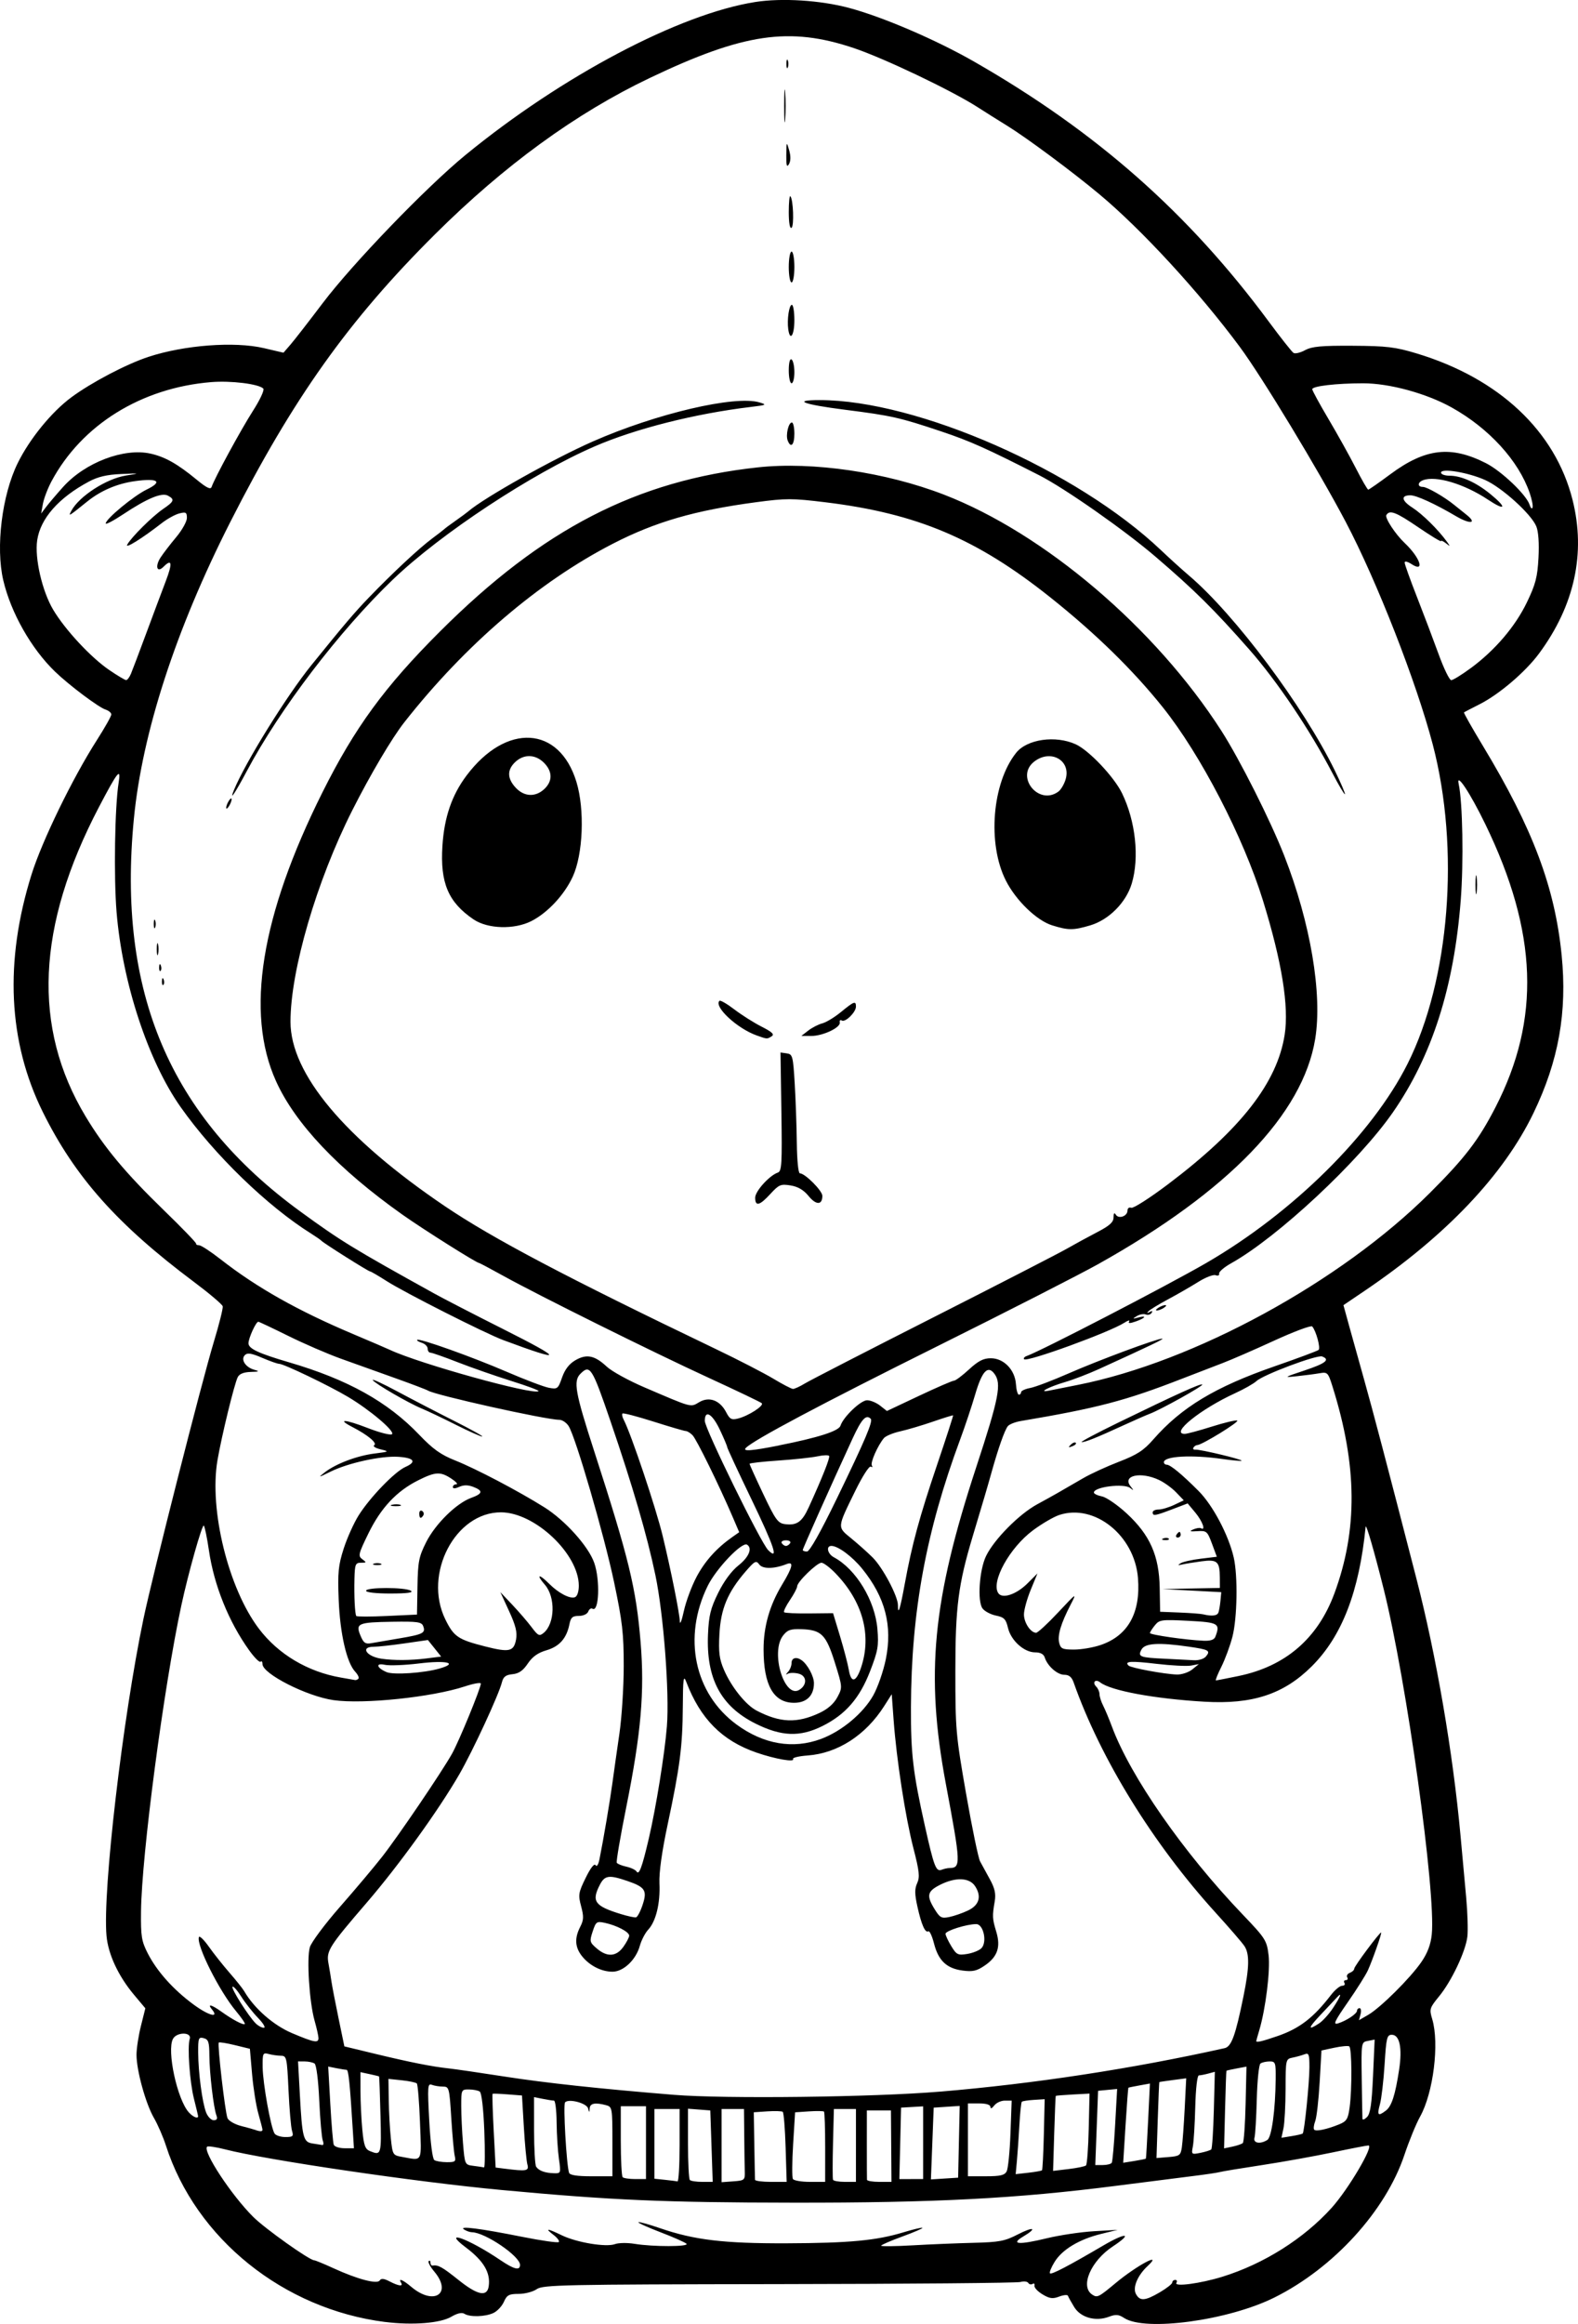 <?xml version="1.0" encoding="UTF-8" standalone="no"?>
<!-- Created with Inkscape (http://www.inkscape.org/) -->

<svg
   width="149.145mm"
   height="219.486mm"
   viewBox="0 0 149.145 219.486"
   version="1.1"
   id="svg1"
   xml:space="preserve"
   xmlns="http://www.w3.org/2000/svg"
   xmlns:svg="http://www.w3.org/2000/svg"><defs
     id="defs1" /><g
     id="layer1"
     transform="translate(-130.54,-15.731)"><path
       style="fill:#000000"
       d="m 166.957,235.026 c -9.619,-1.213 -17.91,-7.879 -20.738,-16.675 -0.257,-0.8 -0.765,-1.968 -1.128,-2.595 -0.785,-1.356 -1.649,-4.485 -1.649,-5.969 0,-0.583 0.188,-1.808 0.418,-2.724 l 0.417,-1.665 -1.06,-1.263 c -1.494,-1.779 -2.452,-3.83 -2.611,-5.589 -0.38,-4.203 1.528,-20.543 3.495,-29.937 0.86,-4.105 5.506,-22.378 6.649,-26.15 0.505,-1.666 0.883,-3.177 0.84,-3.358 -0.043,-0.181 -1.269,-1.219 -2.724,-2.307 -7.243,-5.416 -11.238,-9.902 -14.277,-16.035 -3.284,-6.628 -3.644,-14.23 -1.064,-22.454 0.993,-3.165 3.877,-9.091 6.166,-12.668 0.753,-1.178 1.37,-2.271 1.37,-2.43 0,-0.159 -0.246,-0.366 -0.546,-0.462 -0.654,-0.207 -3.443,-2.301 -4.768,-3.578 -2.25,-2.169 -4.178,-5.565 -4.897,-8.628 -0.733,-3.121 -0.126,-8.048 1.364,-11.072 1.132,-2.298 3.201,-4.831 5.075,-6.217 1.894,-1.4 5.193,-3.129 7.274,-3.814 3.397,-1.117 8.134,-1.476 10.917,-0.827 l 1.852,0.432 0.661,-0.763 c 0.364,-0.42 1.733,-2.181 3.043,-3.913 2.828,-3.739 9.783,-10.952 13.494,-13.991 9.126,-7.476 20.235,-13.335 27.411,-14.456 2.507,-0.392 6.132,-0.163 8.837,0.558 3.187,0.85 8.232,3.014 11.832,5.076 11.555,6.62 20.245,14.281 27.848,24.552 1.131,1.528 2.184,2.859 2.34,2.957 0.156,0.099 0.647,-0.018 1.092,-0.259 0.651,-0.352 1.536,-0.434 4.514,-0.416 3.206,0.019 4.017,0.117 6.029,0.724 7.79,2.35 13.1,7.333 14.736,13.826 1.268,5.031 0.193,9.969 -3.158,14.504 -1.299,1.759 -3.791,3.881 -5.657,4.818 -0.752,0.378 -1.403,0.718 -1.446,0.755 -0.043,0.038 0.77,1.473 1.807,3.19 4.699,7.781 6.781,13.313 7.423,19.722 0.54,5.388 -0.282,9.993 -2.66,14.923 -2.827,5.858 -8.27,11.588 -15.931,16.77 l -2.031,1.374 0.524,1.908 c 0.288,1.05 0.926,3.337 1.418,5.083 0.858,3.051 2.163,8.009 4.942,18.785 1.9,7.367 3.458,16.433 4.183,24.342 0.16,1.746 0.4,4.366 0.533,5.821 0.133,1.455 0.183,3.122 0.112,3.704 -0.173,1.411 -1.492,4.193 -2.669,5.629 -0.906,1.105 -0.937,1.209 -0.651,2.162 0.687,2.294 0.103,6.964 -1.152,9.21 -0.371,0.664 -1.037,2.287 -1.478,3.605 -1.773,5.293 -6.689,10.683 -12.285,13.47 -4.356,2.169 -12.217,3.238 -14.21,1.932 -0.513,-0.336 -0.785,-0.358 -1.428,-0.115 -1.264,0.477 -2.68,0.082 -3.289,-0.917 -0.284,-0.465 -0.548,-0.942 -0.588,-1.06 -0.04,-0.118 -0.412,-0.086 -0.827,0.072 -0.616,0.234 -0.906,0.196 -1.582,-0.211 -0.455,-0.274 -0.795,-0.642 -0.755,-0.819 0.04,-0.177 -0.041,-0.251 -0.18,-0.165 -0.139,0.086 -0.323,0.043 -0.409,-0.096 -0.086,-0.139 -0.422,-0.177 -0.746,-0.085 -0.324,0.092 -10.599,0.182 -22.832,0.199 -20.404,0.029 -22.295,0.068 -22.879,0.478 -0.35,0.245 -1.117,0.446 -1.704,0.446 -0.919,0 -1.114,0.105 -1.401,0.753 -0.183,0.414 -0.635,0.891 -1.003,1.058 -0.789,0.359 -2.212,0.394 -2.73,0.066 -0.235,-0.149 -0.674,-0.049 -1.236,0.282 -1.033,0.61 -3.664,0.817 -6.238,0.493 z m 73.21,-2.81 c 0.644,-0.378 1.172,-0.794 1.172,-0.926 0,-0.132 0.126,-0.239 0.28,-0.239 0.154,0 0.203,0.125 0.109,0.277 -0.246,0.398 2.273,0.062 4.349,-0.58 3.913,-1.211 7.691,-3.592 10.322,-6.505 1.577,-1.746 4.024,-5.892 3.478,-5.892 -0.151,0 -1.675,0.296 -3.387,0.657 -1.712,0.361 -4.72,0.901 -6.685,1.199 -1.965,0.298 -3.75,0.593 -3.969,0.656 -0.218,0.062 -1.349,0.231 -2.514,0.374 -1.164,0.144 -4.438,0.559 -7.276,0.924 -9.378,1.204 -17.158,1.61 -30.559,1.593 -12.215,-0.016 -17.104,-0.228 -27.517,-1.194 -8.048,-0.747 -22.224,-2.828 -26.157,-3.84 -0.853,-0.219 -1.618,-0.331 -1.701,-0.249 -0.434,0.434 2.315,4.605 4.379,6.645 1.133,1.12 5.305,4.082 5.75,4.082 0.1,0 0.915,0.336 1.812,0.747 2.27,1.041 4.143,1.535 4.377,1.155 0.132,-0.213 0.394,-0.188 0.931,0.091 0.868,0.45 1.318,0.501 1.084,0.123 -0.29,-0.469 0.167,-0.283 0.974,0.397 2.141,1.802 3.908,0.623 2.168,-1.446 -0.382,-0.454 -0.62,-0.9 -0.529,-0.99 0.091,-0.091 0.165,-0.026 0.165,0.143 0,0.17 0.089,0.295 0.198,0.277 0.53,-0.084 0.916,0.13 2.462,1.366 1.799,1.438 2.7,1.621 2.848,0.579 0.181,-1.274 -0.474,-2.384 -2.151,-3.647 -2.397,-1.804 0.286,-0.825 3.257,1.189 1.293,0.876 1.852,1.012 1.852,0.448 0,-0.825 -3.309,-3.068 -4.548,-3.083 -0.191,-0.002 -0.526,-0.12 -0.744,-0.263 -0.554,-0.361 1.497,-0.101 5.521,0.701 1.799,0.358 3.345,0.578 3.436,0.488 0.09,-0.09 -0.132,-0.391 -0.493,-0.669 -0.855,-0.657 -0.629,-0.647 0.783,0.035 1.416,0.684 4.181,1.141 5.022,0.83 0.341,-0.126 1.17,-0.139 1.842,-0.028 1.759,0.29 5.217,0.284 4.913,-0.008 -0.138,-0.133 -1.242,-0.621 -2.452,-1.084 -1.21,-0.464 -2.153,-0.891 -2.095,-0.949 0.058,-0.058 0.989,0.199 2.068,0.571 3.213,1.107 6.026,1.442 11.945,1.421 5.925,-0.021 8.48,-0.26 11.038,-1.036 0.938,-0.284 1.748,-0.475 1.799,-0.424 0.051,0.051 -0.806,0.42 -1.905,0.821 -1.098,0.401 -1.997,0.79 -1.997,0.865 0,0.075 1.339,0.06 2.977,-0.034 1.637,-0.094 4.227,-0.201 5.755,-0.238 2.425,-0.059 2.955,-0.159 4.167,-0.784 1.515,-0.782 1.917,-0.638 0.529,0.189 -1.251,0.746 -0.42,0.807 2.238,0.164 1.206,-0.292 3.205,-0.59 4.442,-0.663 l 2.249,-0.132 -1.574,0.387 c -2.064,0.507 -3.665,1.469 -4.386,2.635 -0.32,0.518 -0.518,1.007 -0.439,1.085 0.142,0.142 1.699,-0.671 5.062,-2.641 2.13,-1.248 2.816,-1.176 0.887,0.093 -2.089,1.374 -3.128,3.787 -1.961,4.556 0.48,0.317 0.595,0.26 2.214,-1.087 2.005,-1.669 4.534,-3.016 3.029,-1.614 -0.956,0.891 -1.436,2.032 -1.11,2.641 0.374,0.699 0.86,0.664 2.267,-0.16 z m -45.395,-13.865 v -3.44 h -1.191 -1.191 v 3.291 3.291 l 0.992,0.104 c 0.546,0.057 1.081,0.124 1.191,0.148 0.109,0.025 0.198,-1.503 0.198,-3.395 z m 3.016,0.066 -0.114,-3.373 -1.054,-0.081 -1.054,-0.081 v 3.278 c 0,1.803 0.079,3.358 0.176,3.455 0.097,0.097 0.623,0.176 1.168,0.176 h 0.992 z m 3.143,2.381 c -0.014,-0.473 -0.036,-1.991 -0.049,-3.373 l -0.024,-2.514 h -1.058 -1.058 v 3.455 3.455 l 1.108,-0.081 c 1.063,-0.078 1.107,-0.116 1.082,-0.941 z m 3.862,-2.249 c -0.054,-1.783 -0.177,-3.301 -0.272,-3.373 -0.095,-0.073 -0.75,-0.093 -1.455,-0.045 l -1.282,0.087 0.051,3.088 c 0.028,1.698 0.058,3.177 0.066,3.286 0.008,0.109 0.685,0.198 1.503,0.198 h 1.488 z m 3.738,-0.022 c 0,-1.795 -0.05,-3.313 -0.11,-3.373 -0.061,-0.061 -0.7,-0.07 -1.421,-0.021 l -1.311,0.089 -0.186,3.014 c -0.102,1.658 -0.111,3.136 -0.019,3.284 0.092,0.148 0.815,0.27 1.606,0.27 h 1.44 z m 2.91,-0.176 v -3.44 h -1.043 -1.043 l -0.082,3.241 c -0.045,1.783 -0.045,3.33 6e-5,3.44 0.045,0.109 0.551,0.198 1.124,0.198 h 1.043 z m 3.332,0.066 -0.025,-3.373 h -1.138 -1.138 l -0.002,3.175 c -0.001,1.746 0.005,3.264 0.013,3.373 0.009,0.109 0.533,0.198 1.165,0.198 h 1.149 z m -23.176,-0.331 v -3.44 h -1.191 -1.191 v 3.263 c 0,1.795 0.079,3.343 0.176,3.44 0.097,0.097 0.633,0.176 1.191,0.176 h 1.014 z m 26.194,0.006 v -3.434 l -1.043,0.06 -1.043,0.06 -0.081,3.374 -0.081,3.374 1.124,-4.6e-4 1.124,-4.7e-4 z m 3.381,-0.087 0.074,-3.388 -1.229,0.081 -1.229,0.081 -0.131,3.389 -0.131,3.389 1.286,-0.082 1.286,-0.082 z m -32.75,-0.021 c 0,-3.174 -0.019,-3.281 -0.595,-3.436 -1.03,-0.276 -1.52,-0.182 -1.552,0.296 -0.029,0.43 -0.039,0.431 -0.15,0.009 -0.132,-0.502 -1.845,-0.951 -2.179,-0.571 -0.191,0.217 0.135,5.927 0.379,6.648 0.076,0.225 0.747,0.331 2.105,0.331 h 1.993 z m 37.265,2.813 c 0.133,-0.255 0.294,-1.862 0.357,-3.572 l 0.115,-3.109 h -0.649 c -0.357,0 -0.807,0.208 -1.001,0.463 -0.215,0.283 -0.355,0.334 -0.36,0.132 -0.005,-0.208 -0.401,-0.331 -1.067,-0.331 h -1.058 v 3.44 3.44 h 1.71 c 1.36,0 1.76,-0.095 1.953,-0.463 z m -42.321,-1.191 c -0.109,-0.764 -0.207,-2.312 -0.217,-3.44 -0.011,-1.128 -0.123,-2.051 -0.251,-2.051 -0.127,0 -0.604,-0.074 -1.058,-0.165 l -0.827,-0.165 0.004,3.142 c 0.002,1.728 0.091,3.273 0.198,3.433 0.253,0.378 0.822,0.588 1.668,0.614 0.671,0.021 0.677,0.002 0.482,-1.368 z m 45.659,1.089 c 0.053,-0.053 0.132,-1.585 0.175,-3.404 l 0.078,-3.307 -1.023,0.063 c -0.562,0.035 -1.074,0.114 -1.137,0.177 -0.063,0.063 -0.166,1.046 -0.229,2.186 -0.063,1.139 -0.168,2.652 -0.233,3.362 l -0.118,1.29 1.195,-0.135 c 0.657,-0.074 1.239,-0.178 1.292,-0.232 z m -48.641,-0.56 c -0.088,-0.327 -0.239,-1.924 -0.334,-3.549 l -0.174,-2.954 -1.35,-0.105 c -0.743,-0.058 -1.385,-0.083 -1.428,-0.056 -0.043,0.027 0.005,1.606 0.105,3.508 l 0.183,3.458 0.821,0.104 c 2.13,0.269 2.349,0.228 2.177,-0.407 z m 52.8,0.102 c 0.1,-0.093 0.215,-1.657 0.257,-3.476 l 0.076,-3.307 -1.575,0.084 c -0.866,0.046 -1.594,0.106 -1.616,0.132 -0.022,0.027 -0.089,1.631 -0.147,3.566 l -0.106,3.518 1.465,-0.174 c 0.806,-0.096 1.547,-0.25 1.646,-0.343 z m -56.87,-3.277 c -0.084,-2.123 -0.255,-3.582 -0.432,-3.7 -0.161,-0.107 -0.621,-0.196 -1.021,-0.198 -0.711,-0.004 -0.728,0.031 -0.728,1.544 0,0.851 0.076,2.452 0.17,3.558 0.17,2.007 0.171,2.011 0.992,2.114 0.452,0.057 0.898,0.123 0.99,0.146 0.092,0.023 0.105,-1.535 0.029,-3.463 z m 59.304,3.027 c 0.073,-0.118 0.217,-1.734 0.32,-3.592 l 0.188,-3.378 -0.9,0.086 -0.9,0.086 -0.132,3.506 -0.132,3.506 0.712,-5.4e-4 c 0.392,-3e-4 0.772,-0.097 0.844,-0.215 z m -62.098,-0.646 c -0.078,-0.327 -0.225,-1.935 -0.327,-3.572 -0.179,-2.872 -0.207,-2.977 -0.791,-2.977 -0.333,0 -0.803,-0.076 -1.044,-0.168 -0.4,-0.153 -0.421,0.141 -0.249,3.373 0.112,2.091 0.309,3.621 0.482,3.736 0.161,0.107 0.693,0.196 1.182,0.198 0.788,0.004 0.873,-0.063 0.747,-0.591 z m 65.324,0.252 c 0.022,-0.03 0.116,-1.637 0.21,-3.572 l 0.171,-3.518 -0.994,0.18 c -0.547,0.099 -1.016,0.195 -1.042,0.215 -0.026,0.019 -0.147,1.622 -0.269,3.561 l -0.221,3.526 1.053,-0.168 c 0.579,-0.093 1.07,-0.193 1.092,-0.222 z m -68.609,-3.427 c -0.073,-1.928 -0.208,-3.581 -0.3,-3.672 -0.092,-0.091 -0.732,-0.226 -1.424,-0.298 l -1.257,-0.132 0.029,2.018 c 0.016,1.11 0.105,2.732 0.198,3.606 0.167,1.564 0.183,1.59 1.096,1.751 1.939,0.343 1.805,0.607 1.657,-3.272 z m 72.008,2.355 c 0.069,-0.459 0.19,-2.111 0.269,-3.673 l 0.144,-2.839 -1.254,0.164 c -0.69,0.09 -1.269,0.177 -1.288,0.193 -0.019,0.016 -0.087,1.636 -0.151,3.601 l -0.116,3.572 1.136,-0.092 c 1.046,-0.085 1.146,-0.158 1.261,-0.926 z m -75.742,-3.016 c -0.051,-2.001 -0.11,-3.654 -0.132,-3.673 -0.022,-0.019 -0.427,-0.118 -0.9,-0.219 l -0.86,-0.184 0.002,1.807 c 0.001,0.994 0.079,2.621 0.173,3.616 0.142,1.501 0.266,1.848 0.726,2.034 1.067,0.431 1.087,0.364 0.992,-3.38 z m 78.522,3.217 c 0.083,-0.083 0.193,-1.766 0.245,-3.739 l 0.093,-3.588 -0.622,0.167 c -0.342,0.092 -0.741,0.169 -0.887,0.171 -0.156,0.003 -0.296,1.228 -0.342,2.98 -0.042,1.637 -0.145,3.32 -0.228,3.742 -0.147,0.745 -0.127,0.762 0.719,0.593 0.479,-0.096 0.938,-0.242 1.022,-0.325 z m -81.126,-1.629 c -0.288,-4.654 -0.414,-5.887 -0.602,-5.887 -0.114,0 -0.551,-0.069 -0.971,-0.153 l -0.764,-0.153 0.199,3.526 c 0.109,1.939 0.256,3.675 0.325,3.857 0.07,0.182 0.527,0.331 1.017,0.331 h 0.89 z m 84.107,1.03 c 0.101,-0.094 0.22,-1.756 0.265,-3.694 l 0.081,-3.523 -0.926,0.173 c -0.509,0.095 -0.944,0.193 -0.966,0.216 -0.022,0.023 -0.082,1.683 -0.132,3.687 l -0.092,3.645 0.794,-0.167 c 0.437,-0.092 0.876,-0.244 0.977,-0.337 z m -86.957,-0.237 c -0.098,-0.255 -0.248,-1.951 -0.332,-3.77 -0.09,-1.944 -0.274,-3.387 -0.445,-3.502 -0.16,-0.107 -0.577,-0.196 -0.926,-0.198 l -0.634,-0.004 0.169,3.109 c 0.223,4.109 0.326,4.508 1.194,4.642 0.385,0.059 0.802,0.125 0.926,0.147 0.125,0.022 0.146,-0.169 0.048,-0.423 z m 89.275,-0.053 c 0.41,-0.259 0.76,-2.816 0.789,-5.768 0.015,-1.545 -0.023,-1.653 -0.579,-1.65 -0.327,0.002 -0.714,0.091 -0.86,0.198 -0.146,0.107 -0.301,1.623 -0.347,3.369 -0.045,1.746 -0.142,3.383 -0.216,3.638 -0.149,0.514 0.543,0.635 1.212,0.211 z m -92.183,-0.873 c -0.1,-0.327 -0.249,-2.054 -0.331,-3.836 -0.142,-3.075 -0.178,-3.241 -0.709,-3.245 -0.308,-0.002 -0.827,-0.075 -1.155,-0.163 -0.565,-0.151 -0.594,-0.086 -0.579,1.26 0.017,1.515 0.77,5.698 1.125,6.249 0.117,0.182 0.577,0.331 1.022,0.331 0.716,0 0.788,-0.068 0.627,-0.595 z m 95.526,0.263 c 0.162,-0.162 0.633,-4.789 0.635,-6.244 0.002,-1.242 -0.055,-1.395 -0.461,-1.238 -0.255,0.099 -0.761,0.24 -1.124,0.313 -0.655,0.133 -0.662,0.161 -0.669,2.958 -0.004,1.553 -0.093,3.226 -0.199,3.718 l -0.191,0.895 0.959,-0.156 c 0.528,-0.086 1,-0.196 1.05,-0.246 z m -98.317,-0.354 c 0,-0.087 -0.175,-0.771 -0.389,-1.521 -0.214,-0.75 -0.482,-2.435 -0.595,-3.745 l -0.206,-2.381 -1.417,-0.346 c -0.78,-0.191 -1.465,-0.299 -1.523,-0.241 -0.147,0.147 0.595,6.57 0.823,7.133 0.103,0.253 0.68,0.587 1.284,0.742 0.604,0.155 1.216,0.325 1.362,0.379 0.427,0.157 0.661,0.15 0.661,-0.019 z m 101.758,-0.509 c 0.71,-0.287 0.843,-0.5 0.992,-1.589 0.24,-1.747 0.216,-5.624 -0.035,-5.779 -0.114,-0.07 -0.751,-0.012 -1.416,0.13 l -1.208,0.258 -0.172,3.013 c -0.095,1.657 -0.283,3.306 -0.42,3.664 -0.136,0.358 -0.178,0.721 -0.093,0.806 0.182,0.182 1.196,-0.035 2.351,-0.502 z m -106.11,-0.849 c -0.27,-0.702 -0.658,-3.999 -0.667,-5.664 -0.007,-1.264 -0.088,-1.512 -0.537,-1.629 -0.484,-0.127 -0.528,-0.01 -0.521,1.358 0.011,1.911 0.385,4.726 0.752,5.664 0.157,0.4 0.479,0.728 0.716,0.728 0.3,0 0.378,-0.139 0.256,-0.457 z m 109.316,-3.708 0.153,-3.449 -0.634,0.121 c -0.634,0.121 -0.634,0.123 -0.586,3.609 0.027,1.918 0.056,3.602 0.066,3.743 0.01,0.14 0.204,0.069 0.432,-0.159 0.315,-0.315 0.451,-1.239 0.568,-3.864 z m -111.049,3.789 c 0,-0.061 -0.177,-0.805 -0.392,-1.654 -0.399,-1.571 -0.637,-4.924 -0.4,-5.644 0.22,-0.669 -1.227,-0.677 -1.584,-0.009 -0.596,1.113 0.403,5.73 1.502,6.944 0.391,0.432 0.875,0.632 0.875,0.362 z m 112.259,-0.529 c 0.549,-0.417 0.886,-1.454 1.254,-3.858 0.314,-2.052 0.053,-3.307 -0.687,-3.307 -0.461,0 -0.527,0.271 -0.684,2.799 -0.096,1.54 -0.294,3.236 -0.442,3.77 -0.288,1.044 -0.182,1.157 0.559,0.595 z m -42.145,-1.794 c 8.921,-0.748 18.173,-2.161 26.911,-4.108 0.643,-0.143 1.027,-1.199 1.78,-4.899 0.558,-2.743 0.581,-4.009 0.086,-4.746 -0.227,-0.338 -1.442,-1.745 -2.701,-3.127 -5.926,-6.511 -10.901,-14.567 -13.436,-21.762 -0.182,-0.516 -0.438,-0.728 -0.882,-0.728 -0.66,0 -1.594,-0.824 -1.851,-1.634 -0.101,-0.319 -0.41,-0.483 -0.909,-0.483 -1.043,0 -2.282,-1.115 -2.564,-2.308 -0.198,-0.837 -0.365,-1.008 -1.137,-1.166 -0.498,-0.102 -1.069,-0.404 -1.269,-0.671 -0.503,-0.672 -0.305,-3.638 0.332,-4.953 0.758,-1.566 3.113,-3.948 4.824,-4.88 1.522,-0.829 1.967,-1.081 4.373,-2.481 0.689,-0.401 2.205,-1.096 3.368,-1.545 1.716,-0.662 2.328,-1.059 3.245,-2.107 2.655,-3.033 5.848,-4.957 11.449,-6.9 2.183,-0.757 4.06,-1.456 4.171,-1.553 0.204,-0.179 -0.24,-1.81 -0.604,-2.216 -0.108,-0.121 -1.729,0.483 -3.602,1.343 -1.873,0.86 -4.06,1.811 -4.86,2.114 -0.8,0.303 -2.527,0.967 -3.836,1.477 -5.346,2.081 -7.993,2.775 -15.253,4 -0.531,0.09 -1.08,0.309 -1.22,0.487 -0.299,0.381 -0.898,2.075 -1.518,4.292 -0.41,1.468 -0.717,2.508 -1.8,6.114 -1.361,4.53 -1.637,6.665 -1.638,12.671 -9.1e-4,5.569 0.043,6.073 1.016,11.642 0.56,3.201 1.155,6.073 1.322,6.381 0.168,0.308 0.584,1.069 0.925,1.691 0.468,0.854 0.58,1.364 0.457,2.085 -0.238,1.394 -0.226,1.634 0.147,2.867 0.436,1.445 0.119,2.371 -1.095,3.196 -0.757,0.514 -1.134,0.598 -2.098,0.469 -1.499,-0.201 -2.278,-0.94 -2.691,-2.552 -0.18,-0.704 -0.42,-1.222 -0.533,-1.153 -0.3,0.186 -0.655,-0.614 -1.037,-2.336 -0.263,-1.189 -0.268,-1.674 -0.021,-2.215 0.263,-0.577 0.203,-1.128 -0.358,-3.301 -0.753,-2.915 -1.595,-8.366 -1.868,-12.085 l -0.18,-2.454 -0.721,1.131 c -1.747,2.742 -4.391,4.446 -7.222,4.654 -0.835,0.061 -1.457,0.21 -1.383,0.329 0.208,0.337 -1.689,0.007 -3.449,-0.599 -3.26,-1.123 -5.315,-3.191 -6.649,-6.693 -0.256,-0.671 -0.306,-0.301 -0.322,2.381 -0.023,3.718 -0.273,5.656 -1.429,11.084 -0.552,2.592 -0.826,4.556 -0.779,5.585 0.085,1.874 -0.33,3.578 -1.062,4.364 -0.289,0.31 -0.645,0.994 -0.79,1.519 -0.367,1.33 -1.551,2.451 -2.588,2.451 -1.048,0 -2.185,-0.583 -2.894,-1.486 -0.653,-0.831 -0.702,-1.692 -0.154,-2.751 0.33,-0.638 0.345,-0.972 0.086,-1.94 -0.289,-1.08 -0.256,-1.285 0.428,-2.684 0.458,-0.936 0.815,-1.395 0.935,-1.201 0.117,0.189 0.265,-0.036 0.372,-0.567 0.375,-1.855 0.986,-5.455 1.227,-7.231 0.138,-1.019 0.434,-3.102 0.657,-4.63 0.223,-1.528 0.406,-4.396 0.407,-6.374 0.001,-3.095 -0.126,-4.201 -0.915,-7.938 -0.946,-4.479 -3.625,-13.674 -4.29,-14.726 -0.207,-0.327 -0.607,-0.595 -0.889,-0.595 -1.256,0 -11.701,-2.322 -12.407,-2.758 -0.153,-0.095 -1.563,-0.63 -3.132,-1.189 -1.57,-0.559 -3.875,-1.385 -5.124,-1.834 -1.249,-0.45 -3.482,-1.416 -4.963,-2.149 -1.481,-0.732 -2.748,-1.331 -2.816,-1.331 -0.223,0 -0.931,1.551 -0.93,2.037 0.001,0.506 0.947,0.949 3.835,1.795 5.543,1.623 9.322,3.724 12.302,6.841 1.302,1.362 2.034,1.884 3.409,2.431 1.972,0.786 5.956,2.877 8.419,4.42 1.953,1.224 4.161,3.677 4.711,5.235 0.578,1.638 0.46,4.728 -0.166,4.341 -0.13,-0.08 -0.308,0.04 -0.395,0.268 -0.091,0.237 -0.471,0.414 -0.891,0.414 -0.602,0 -0.761,0.141 -0.891,0.793 -0.265,1.326 -0.947,2.096 -2.172,2.453 -0.807,0.235 -1.326,0.605 -1.763,1.256 -0.45,0.67 -0.845,0.944 -1.446,1.003 -0.635,0.062 -0.866,0.239 -0.997,0.761 -0.296,1.181 -2.751,6.48 -4.022,8.683 -1.948,3.377 -5.729,8.617 -8.742,12.114 -3.589,4.168 -3.847,4.575 -3.632,5.745 0.093,0.509 0.221,1.283 0.284,1.72 0.063,0.437 0.363,1.993 0.667,3.46 l 0.553,2.666 2.942,0.71 c 3.299,0.796 5.347,1.201 6.911,1.369 0.582,0.062 2.963,0.409 5.292,0.771 3.896,0.605 8.946,1.149 16.007,1.725 4.806,0.392 18.881,0.223 25.135,-0.302 z m 12.365,-61.099 c 0.179,-0.181 0.393,-0.262 0.474,-0.181 0.082,0.082 -0.065,0.229 -0.326,0.329 -0.377,0.144 -0.407,0.113 -0.148,-0.148 z m 4.568,-2.124 c 5.449,-2.652 7.737,-3.688 7.865,-3.56 0.121,0.121 -3.884,2.352 -4.955,2.76 -0.364,0.138 -1.459,0.618 -2.435,1.066 -2.597,1.193 -3.678,1.627 -4.014,1.614 -0.164,-0.007 1.428,-0.853 3.538,-1.88 z m -62.717,0.226 c -1.243,-0.624 -2.672,-1.304 -3.175,-1.51 -1.254,-0.514 -4.444,-2.362 -4.649,-2.693 -0.092,-0.148 0.949,0.33 2.313,1.062 1.364,0.732 3.789,1.991 5.39,2.796 1.601,0.806 2.791,1.468 2.646,1.473 -0.146,0.004 -1.282,-0.503 -2.525,-1.127 z m -12.953,57.938 c 0,-0.192 -0.167,-0.936 -0.37,-1.654 -0.491,-1.731 -0.756,-5.85 -0.446,-6.922 0.136,-0.47 1.424,-2.197 2.863,-3.836 1.439,-1.64 3.23,-3.766 3.98,-4.725 1.529,-1.955 5.611,-7.968 6.595,-9.716 0.651,-1.157 2.724,-6.197 2.724,-6.625 0,-0.128 -0.681,-0.009 -1.512,0.266 -3.092,1.02 -9.574,1.698 -12.403,1.298 -2.526,-0.358 -6.723,-2.487 -6.723,-3.411 0,-0.218 -0.08,-0.316 -0.178,-0.219 -0.098,0.098 -0.584,-0.388 -1.081,-1.08 -1.936,-2.698 -3.32,-6.133 -3.804,-9.441 -0.172,-1.175 -0.388,-2.224 -0.48,-2.332 -0.153,-0.179 -1.474,4.501 -2.127,7.54 -1.671,7.768 -3.75,23.54 -3.81,28.904 -0.026,2.334 0.048,2.798 0.631,3.94 0.869,1.703 2.416,3.433 4.327,4.839 1.442,1.061 2.464,1.331 1.74,0.458 -0.461,-0.556 -0.04,-0.452 0.901,0.222 1.057,0.757 2.078,1.296 2.209,1.165 0.056,-0.056 -0.312,-0.596 -0.817,-1.201 -1.596,-1.91 -3.774,-6.245 -3.52,-7.005 0.053,-0.159 0.474,0.244 0.935,0.896 0.461,0.652 1.345,1.766 1.964,2.475 0.619,0.709 1.245,1.495 1.39,1.746 0.935,1.612 2.754,3.207 4.503,3.947 2.103,0.89 2.509,0.966 2.509,0.475 z m 90.619,-0.18 c 2.107,-0.725 3.409,-1.724 5.089,-3.903 0.365,-0.473 0.834,-0.86 1.044,-0.86 0.21,0 0.307,-0.119 0.218,-0.265 -0.09,-0.146 -0.03,-0.265 0.132,-0.265 0.163,0 0.222,-0.12 0.131,-0.266 -0.091,-0.147 0.021,-0.338 0.249,-0.425 0.228,-0.087 0.414,-0.265 0.414,-0.395 0,-0.221 2.377,-3.412 2.542,-3.412 0.102,0 -0.802,2.579 -1.252,3.572 -0.198,0.437 -1.048,1.785 -1.89,2.997 -1.274,1.833 -1.43,2.171 -0.928,2.012 0.812,-0.257 1.793,-0.915 1.793,-1.203 0,-0.129 0.108,-0.234 0.24,-0.234 0.132,0 0.173,0.256 0.091,0.568 l -0.149,0.568 0.869,-0.502 c 1.161,-0.671 3.984,-3.474 5.028,-4.991 0.582,-0.846 0.884,-1.646 0.983,-2.605 0.406,-3.935 -2.383,-23.972 -4.538,-32.594 -0.894,-3.578 -1.677,-6.277 -1.713,-5.906 -0.603,6.113 -2.236,10.338 -5.094,13.181 -2.646,2.632 -5.599,3.605 -10.137,3.339 -4.736,-0.277 -8.857,-1.04 -9.862,-1.827 -0.448,-0.35 -0.773,-0.002 -0.373,0.398 0.172,0.172 0.314,0.498 0.315,0.723 8.9e-4,0.226 0.154,0.708 0.341,1.072 0.187,0.364 0.561,1.257 0.831,1.984 1.748,4.705 6.746,11.884 12.342,17.73 2.165,2.261 2.292,2.459 2.464,3.84 0.178,1.429 -0.278,5.106 -0.886,7.136 -0.152,0.508 -0.277,0.955 -0.277,0.992 0,0.161 0.543,0.035 1.984,-0.461 z m -96.329,-1.724 c -0.497,-0.512 -1.21,-1.416 -1.585,-2.009 -0.375,-0.594 -0.747,-1.014 -0.828,-0.933 -0.155,0.155 1.5,2.769 2.192,3.461 0.226,0.226 0.571,0.411 0.767,0.411 0.196,0 -0.051,-0.419 -0.547,-0.93 z m 100.281,0.52 c 0.344,-0.225 0.935,-0.878 1.314,-1.45 0.729,-1.101 0.909,-1.599 0.357,-0.986 -0.182,0.202 -0.862,0.925 -1.51,1.606 -1.21,1.271 -1.264,1.553 -0.161,0.829 z m -65.75,-7.238 c 0.301,-0.423 0.547,-0.896 0.547,-1.052 0,-0.349 -1.17,-0.965 -2.29,-1.206 -0.784,-0.169 -0.854,-0.12 -1.161,0.81 -0.309,0.936 -0.288,1.023 0.386,1.603 0.977,0.841 1.846,0.787 2.517,-0.155 z m 33.834,0.139 c 0.568,-0.568 0.202,-2.281 -0.487,-2.281 -0.905,0 -2.902,0.63 -2.901,0.915 5.5e-4,0.152 0.246,0.677 0.545,1.168 0.496,0.814 0.627,0.878 1.502,0.736 0.527,-0.086 1.131,-0.328 1.341,-0.538 z m -32.022,-4.092 c 0.456,-1.368 0.251,-1.687 -1.461,-2.27 -1.713,-0.584 -2.115,-0.527 -2.576,0.364 -0.81,1.566 -0.495,2.006 1.978,2.767 0.655,0.201 1.302,0.342 1.439,0.311 0.136,-0.03 0.416,-0.558 0.62,-1.172 z m 30.749,0.531 c 1.074,-0.509 1.315,-1.332 0.676,-2.307 -0.537,-0.82 -1.857,-0.864 -3.332,-0.112 -1.193,0.609 -1.279,1.013 -0.488,2.293 0.498,0.806 0.65,0.887 1.389,0.735 0.456,-0.094 1.246,-0.368 1.756,-0.61 z m -30.162,-6.793 c 0.684,-2.926 1.508,-8.036 1.711,-10.602 0.251,-3.167 -0.312,-10.576 -1.083,-14.265 -0.788,-3.767 -2.138,-8.393 -4.247,-14.552 -1.741,-5.085 -1.934,-5.389 -2.844,-4.479 -0.684,0.684 -0.496,1.747 1.271,7.206 3.319,10.251 3.998,13.041 4.418,18.142 0.386,4.688 0.046,8.606 -1.349,15.543 -0.563,2.8 -0.969,5.179 -0.903,5.287 0.067,0.108 0.476,0.274 0.909,0.369 0.433,0.095 0.868,0.303 0.967,0.462 0.229,0.37 0.522,-0.421 1.15,-3.112 z m 28.398,2.778 c 1.118,-0.015 1.105,-0.345 -0.325,-7.971 -1.933,-10.313 -1.261,-17.31 2.87,-29.87 2.163,-6.578 2.422,-7.914 1.717,-8.848 -0.625,-0.827 -1.167,-0.235 -1.817,1.986 -0.318,1.088 -0.954,2.989 -1.413,4.226 -3.228,8.705 -4.617,16.248 -4.652,25.268 -0.017,4.413 0.191,6.185 1.316,11.222 0.86,3.848 1.052,4.354 1.58,4.151 0.228,-0.088 0.554,-0.161 0.724,-0.163 z m -12.111,-12.195 c 1.957,-0.732 3.977,-2.418 4.931,-4.115 0.422,-0.751 0.954,-2.28 1.182,-3.397 0.649,-3.184 -0.052,-5.874 -2.232,-8.562 -0.936,-1.154 -2.28,-2.151 -2.903,-2.153 -0.538,-0.002 -0.377,0.749 0.23,1.074 2.093,1.12 3.891,4.083 4.114,6.78 0.132,1.595 0.053,2.05 -0.692,3.977 -0.987,2.554 -2.326,4.094 -4.501,5.178 -2.128,1.061 -3.882,0.995 -6.343,-0.236 -3.261,-1.632 -4.654,-4.246 -4.477,-8.405 0.077,-1.799 0.239,-2.462 0.961,-3.929 0.546,-1.109 1.259,-2.074 1.918,-2.596 0.99,-0.784 1.341,-1.633 0.812,-1.96 -0.48,-0.296 -2.918,2.26 -3.723,3.903 -2.372,4.841 -1.263,10.15 2.734,13.084 2.547,1.869 5.346,2.345 7.988,1.356 z m -0.147,-2.455 c 0.782,-0.367 1.36,-0.877 1.684,-1.485 0.492,-0.922 0.491,-0.935 -0.235,-3.259 -0.832,-2.661 -1.273,-3.102 -3.17,-3.164 -1.026,-0.034 -1.319,0.07 -1.735,0.612 -1.21,1.575 0.135,6.001 1.553,5.112 0.753,-0.472 0.708,-1.327 -0.08,-1.525 -0.378,-0.095 -0.831,-0.092 -1.006,0.007 -0.229,0.129 -0.225,0.079 0.012,-0.177 0.182,-0.196 0.331,-0.571 0.331,-0.833 0,-0.489 0.445,-0.618 0.941,-0.274 0.567,0.394 1.175,1.522 1.175,2.179 0,1.172 -0.69,1.852 -1.879,1.852 -1.935,0 -2.879,-1.653 -2.882,-5.045 -0.002,-2.155 0.572,-4.161 1.744,-6.102 1.012,-1.674 1.136,-2.232 0.437,-1.956 -1.181,0.467 -2.264,0.482 -2.59,0.036 -0.295,-0.403 -0.426,-0.334 -1.307,0.687 -1.679,1.947 -2.331,3.511 -2.457,5.897 -0.091,1.727 -0.011,2.349 0.436,3.382 0.698,1.611 2.054,3.302 3.073,3.834 2.224,1.16 3.829,1.22 5.953,0.223 z m -43.584,-3.233 c 0.088,-0.088 -0.052,-0.388 -0.311,-0.666 -0.801,-0.86 -1.429,-3.603 -1.554,-6.793 -0.101,-2.576 -0.036,-3.244 0.473,-4.826 0.325,-1.01 0.963,-2.426 1.418,-3.147 1.074,-1.701 3.413,-4.121 4.411,-4.562 1.098,-0.486 0.833,-0.864 -0.673,-0.961 -1.614,-0.104 -4.736,0.58 -6.399,1.402 -1.167,0.576 -1.212,0.582 -0.546,0.066 1.058,-0.818 3.028,-1.563 4.696,-1.776 1.413,-0.18 1.429,-0.192 0.574,-0.398 -0.485,-0.117 -0.752,-0.292 -0.595,-0.39 0.315,-0.195 -0.607,-0.963 -2.054,-1.711 -1.541,-0.797 -0.705,-0.745 1.444,0.089 1.139,0.442 2.172,0.704 2.295,0.581 0.283,-0.283 -2.099,-2.297 -4.177,-3.53 -1.811,-1.075 -6.064,-3.114 -6.494,-3.114 -0.158,0 -0.881,-0.256 -1.607,-0.568 -1.01,-0.435 -1.393,-0.495 -1.631,-0.257 -0.419,0.419 0.053,1.153 0.893,1.388 0.526,0.147 0.466,0.183 -0.346,0.204 -0.65,0.017 -1.064,0.183 -1.221,0.489 -0.318,0.618 -1.525,5.559 -1.918,7.855 -0.8,4.673 1.033,12.11 3.924,15.915 1.829,2.407 4.614,4.064 7.74,4.604 0.655,0.113 1.26,0.22 1.345,0.237 0.085,0.017 0.227,-0.041 0.315,-0.129 z m 47.506,-1.05 c 1.03,-3.056 0.159,-6.254 -2.431,-8.92 -0.524,-0.54 -1.114,-0.981 -1.31,-0.981 -0.428,0 -2.298,1.816 -2.298,2.232 0,0.16 -0.308,0.745 -0.685,1.299 -0.377,0.554 -0.623,1.07 -0.548,1.145 0.075,0.075 1.147,0.126 2.382,0.113 l 2.245,-0.024 0.661,2.182 c 0.363,1.2 0.738,2.636 0.832,3.191 0.213,1.256 0.682,1.161 1.152,-0.236 z m 35.695,0.793 c 4.419,-0.913 7.466,-3.537 9.04,-7.784 2.224,-6.002 2.171,-12.089 -0.169,-19.532 -0.426,-1.355 -0.473,-1.403 -1.248,-1.27 -0.443,0.076 -1.401,0.2 -2.128,0.277 -1.285,0.134 -1.264,0.119 0.728,-0.545 2.004,-0.668 2.446,-1.019 1.661,-1.32 -0.477,-0.183 -5.552,1.717 -6.206,2.324 -0.26,0.241 -1.167,0.756 -2.016,1.144 -3.274,1.498 -6.181,3.842 -4.763,3.842 0.211,0 1.349,-0.305 2.53,-0.678 1.181,-0.373 2.274,-0.636 2.43,-0.584 0.276,0.092 -3.349,2.32 -3.775,2.32 -0.118,0 -0.279,0.106 -0.359,0.235 -0.08,0.129 0.002,0.218 0.183,0.198 0.414,-0.046 4.481,0.926 4.364,1.043 -0.048,0.048 -0.856,-0.025 -1.797,-0.16 -2.902,-0.419 -5.546,-0.275 -5.546,0.302 0,0.129 0.118,0.234 0.263,0.234 0.344,0 1.415,0.882 3.011,2.479 1.35,1.351 2.835,4.157 3.325,6.279 0.401,1.741 0.335,5.74 -0.124,7.502 -0.223,0.855 -0.694,2.13 -1.047,2.834 -0.353,0.704 -0.583,1.279 -0.51,1.279 0.073,0 1.043,-0.188 2.156,-0.418 z m -75.526,-0.704 c 1.797,-0.521 0.677,-0.796 -1.943,-0.478 -1.351,0.164 -2.808,0.222 -3.238,0.127 -0.901,-0.198 -0.781,0.288 0.172,0.693 0.656,0.279 3.545,0.082 5.008,-0.342 z m 71.134,0.088 0.624,-0.505 -0.722,0.138 c -0.397,0.076 -1.872,0.002 -3.277,-0.163 -2.44,-0.288 -3.06,-0.249 -2.647,0.164 0.223,0.223 3.391,0.81 4.568,0.846 0.457,0.014 1.111,-0.202 1.454,-0.48 z m -72.356,-1.043 1.367,-0.172 -0.626,-0.782 -0.626,-0.782 -2.209,0.319 c -1.215,0.176 -2.53,0.319 -2.923,0.319 -1.284,0 -0.679,0.92 0.741,1.128 1.19,0.174 2.749,0.163 4.277,-0.029 z m 73.648,-0.179 c 0.462,-0.556 0.294,-0.652 -1.631,-0.93 -2.852,-0.412 -4.135,-0.332 -4.462,0.279 -0.362,0.676 -0.163,0.752 2.251,0.864 1.019,0.048 2.224,0.11 2.68,0.138 0.474,0.03 0.97,-0.12 1.162,-0.351 z m -65.203,-1.603 c 0.127,-0.679 -0.028,-1.314 -0.658,-2.683 l -0.825,-1.793 1.128,1.191 c 0.62,0.655 1.439,1.605 1.82,2.112 0.623,0.829 0.738,0.883 1.152,0.54 1.063,-0.883 1.124,-3.37 0.111,-4.538 -0.879,-1.013 -0.57,-1.071 0.421,-0.079 0.872,0.872 1.953,1.433 2.419,1.254 0.215,-0.083 0.364,-0.527 0.364,-1.086 0,-3.004 -4.158,-6.925 -7.353,-6.932 -4.326,-0.01 -7.364,5.816 -5.267,10.101 0.804,1.643 1.201,1.913 3.768,2.566 2.283,0.581 2.707,0.485 2.921,-0.653 z m 55.253,0.518 c 2.592,-0.883 3.792,-3.038 3.528,-6.334 -0.323,-4.019 -4.109,-7.046 -7.44,-5.947 -0.525,0.173 -1.641,0.824 -2.479,1.446 -2.21,1.64 -3.994,4.866 -3.284,5.935 0.38,0.572 1.718,0.124 2.769,-0.927 l 0.936,-0.936 -0.636,1.546 c -0.35,0.85 -0.638,1.894 -0.642,2.319 -0.006,0.779 0.63,1.741 1.151,1.741 0.155,0 1.09,-0.863 2.078,-1.918 1.761,-1.881 1.784,-1.895 1.178,-0.728 -0.914,1.762 -1.253,2.896 -1.075,3.603 0.139,0.552 0.312,0.63 1.405,0.63 0.686,0 1.815,-0.194 2.509,-0.43 z m -66.255,-0.631 c 2.222,-0.377 2.474,-0.507 2.225,-1.156 -0.15,-0.391 -0.545,-0.447 -2.888,-0.41 -3.282,0.052 -3.518,0.153 -3.041,1.303 0.291,0.702 0.463,0.822 1.034,0.72 0.377,-0.067 1.579,-0.273 2.67,-0.458 z m 77.098,-0.151 c 0.481,-1.253 0.307,-1.355 -2.551,-1.503 -2.543,-0.131 -2.74,-0.105 -3.169,0.428 -0.251,0.312 -0.46,0.639 -0.463,0.725 -0.006,0.166 3.414,0.658 5.059,0.728 0.662,0.028 1.014,-0.09 1.124,-0.378 z M 196.382,164.639 c 0.796,-1.493 1.899,-2.716 3.39,-3.76 l 0.634,-0.444 -0.601,-1.403 c -1.288,-3.009 -3.439,-7.388 -3.81,-7.759 -0.215,-0.215 -0.5,-0.391 -0.633,-0.391 -0.133,0 -1.506,-0.401 -3.052,-0.892 -1.545,-0.49 -2.867,-0.835 -2.936,-0.765 -0.07,0.07 -0.023,0.322 0.103,0.561 0.702,1.332 3.059,8.349 3.701,11.018 0.784,3.259 1.592,7.285 1.616,8.046 0.012,0.377 0.182,-0.057 0.38,-0.965 0.197,-0.908 0.741,-2.368 1.209,-3.246 z m -26.385,0.928 c 0.04,-2.353 0.131,-2.817 0.823,-4.192 0.868,-1.722 2.857,-3.678 4.256,-4.184 1.098,-0.397 1.148,-0.674 0.19,-1.039 -0.497,-0.189 -0.907,-0.189 -1.323,8.8e-4 -0.382,0.174 -0.603,0.18 -0.603,0.016 0,-0.142 0.149,-0.26 0.331,-0.261 0.182,-9.6e-4 -0.026,-0.238 -0.463,-0.527 -1.038,-0.688 -1.502,-0.666 -3.137,0.15 -2.039,1.017 -3.528,2.602 -4.705,5.009 -0.955,1.954 -1,2.141 -0.581,2.447 0.414,0.303 0.404,0.332 -0.126,0.332 -0.525,0 -0.583,0.144 -0.618,1.521 -0.041,1.619 0.041,3.287 0.172,3.506 0.044,0.073 1.353,0.073 2.909,0 l 2.83,-0.132 z m -4.858,0.397 c 0,-0.342 3.704,-0.342 4.233,0 0.273,0.176 -0.326,0.258 -1.918,0.261 -1.37,0.002 -2.315,-0.104 -2.315,-0.261 z m 0.728,-2.556 c 0.182,-0.073 0.48,-0.073 0.661,0 0.182,0.073 0.033,0.133 -0.331,0.133 -0.364,0 -0.513,-0.06 -0.331,-0.133 z m 4.299,-4.735 c 0,-0.227 0.121,-0.338 0.269,-0.246 0.148,0.091 0.2,0.277 0.117,0.412 -0.227,0.367 -0.386,0.299 -0.386,-0.166 z m -2.575,-0.829 c 0.257,-0.067 0.615,-0.063 0.794,0.01 0.179,0.072 -0.032,0.127 -0.468,0.122 -0.437,-0.005 -0.583,-0.065 -0.326,-0.132 z m 78.112,10.171 c 0.063,-0.182 0.149,-0.688 0.19,-1.124 l 0.075,-0.794 -2.778,-0.147 -2.778,-0.147 2.712,-0.052 2.712,-0.052 -0.004,-0.992 c -0.006,-1.516 -0.246,-1.725 -1.745,-1.521 -0.712,0.097 -1.532,0.232 -1.823,0.299 -0.412,0.096 -0.441,0.068 -0.132,-0.122 0.218,-0.135 1.076,-0.327 1.907,-0.427 l 1.51,-0.182 -0.46,-1.239 c -0.436,-1.173 -0.51,-1.236 -1.378,-1.178 -0.713,0.048 -0.799,0.011 -0.388,-0.165 0.291,-0.125 0.618,-0.175 0.728,-0.112 0.478,0.276 0.135,-0.674 -0.531,-1.471 l -0.729,-0.873 -1.454,0.553 c -1.65,0.627 -1.851,0.658 -1.851,0.288 0,-0.146 0.25,-0.265 0.555,-0.265 0.305,0 0.967,-0.195 1.469,-0.434 l 0.914,-0.434 -0.713,-0.745 c -0.392,-0.41 -1.118,-0.937 -1.614,-1.172 -1.738,-0.825 -3.511,-0.438 -2.704,0.59 0.327,0.416 0.323,0.436 -0.027,0.164 -0.594,-0.462 -3.437,-0.108 -3.437,0.427 0,0.118 0.344,0.283 0.765,0.367 0.421,0.084 1.475,0.81 2.341,1.612 2.197,2.034 3.06,3.983 3.114,7.032 l 0.04,2.249 1.83,0.073 c 1.007,0.04 2.009,0.116 2.227,0.168 0.847,0.202 1.344,0.143 1.454,-0.175 z m -5.208,-6.994 c 0.191,-0.076 0.419,-0.067 0.507,0.021 0.088,0.088 -0.068,0.15 -0.347,0.139 -0.308,-0.013 -0.371,-0.075 -0.16,-0.16 z m 1.24,-0.348 c 0.09,-0.146 0.216,-0.265 0.28,-0.265 0.064,0 0.117,0.119 0.117,0.265 0,0.146 -0.126,0.265 -0.28,0.265 -0.154,0 -0.207,-0.119 -0.117,-0.265 z m -25.679,4.63 c 0.675,-3.699 1.388,-6.317 3.068,-11.277 0.853,-2.518 1.527,-4.6 1.498,-4.625 -0.029,-0.026 -0.887,0.241 -1.906,0.592 -1.019,0.351 -2.41,0.763 -3.092,0.915 -0.682,0.152 -1.376,0.441 -1.544,0.643 -0.59,0.711 -1.299,2.324 -1.136,2.587 0.09,0.146 0.045,0.192 -0.101,0.102 -0.147,-0.091 -0.799,0.926 -1.459,2.274 -1.748,3.573 -1.734,3.4 -0.363,4.524 0.65,0.533 1.552,1.338 2.004,1.79 0.954,0.954 2.383,3.65 2.383,4.495 0,1.042 0.204,0.404 0.647,-2.021 z m -14.515,-8.023 c -1.249,-2.592 -2.271,-4.791 -2.271,-4.886 0,-0.095 -0.312,-0.831 -0.692,-1.635 -0.718,-1.517 -1.424,-1.932 -1.424,-0.837 0,0.725 5.291,11.508 5.99,12.206 1.026,1.026 0.584,-0.312 -1.602,-4.847 z m 8.071,0.02 c 2.713,-5.594 3.458,-7.344 3.224,-7.578 -0.443,-0.443 -0.863,0.017 -1.726,1.889 -2.124,4.611 -4.697,10.365 -4.697,10.502 0,0.081 0.178,0.147 0.396,0.147 0.253,0 1.27,-1.8 2.802,-4.961 z m -4.39,4.167 c 0.09,-0.146 -0.089,-0.265 -0.397,-0.265 -0.308,0 -0.487,0.119 -0.397,0.265 0.09,0.146 0.269,0.265 0.397,0.265 0.128,0 0.307,-0.119 0.397,-0.265 z m 1.755,-3.381 c 1.287,-2.819 2.03,-4.69 1.928,-4.855 -0.059,-0.096 -0.555,-0.079 -1.102,0.038 -0.547,0.117 -2.214,0.296 -3.706,0.398 -1.492,0.101 -2.712,0.24 -2.712,0.308 0,0.068 0.584,1.356 1.298,2.862 1.153,2.432 1.383,2.749 2.051,2.835 1.122,0.143 1.611,-0.203 2.242,-1.585 z m -2.813,-5.849 c 3.707,-0.733 5.654,-1.356 5.815,-1.863 0.261,-0.822 1.914,-2.401 2.514,-2.401 0.321,0 0.874,0.228 1.229,0.507 l 0.645,0.507 3.038,-1.433 c 1.671,-0.788 3.159,-1.433 3.305,-1.433 0.147,0 0.784,-0.476 1.415,-1.058 0.877,-0.808 1.364,-1.058 2.061,-1.058 1.226,0 2.285,1.091 2.376,2.449 0.037,0.545 0.161,0.991 0.277,0.991 0.116,0 0.21,-0.106 0.21,-0.235 0,-0.129 0.389,-0.308 0.864,-0.397 0.475,-0.089 2.112,-0.71 3.638,-1.38 2.805,-1.231 8.324,-3.28 8.836,-3.28 0.254,0 -1.118,0.659 -5.986,2.875 -0.977,0.445 -2.406,0.994 -3.175,1.22 -1.563,0.459 -2.66,1.043 -1.531,0.814 0.364,-0.074 1.59,-0.318 2.726,-0.542 10.983,-2.173 24.833,-9.722 33.273,-18.137 3.307,-3.297 4.596,-4.98 6.191,-8.079 4.284,-8.325 3.992,-16.528 -0.951,-26.72 -1.429,-2.947 -2.784,-4.993 -2.528,-3.818 0.377,1.732 0.477,7.359 0.196,10.98 -0.639,8.222 -2.708,14.689 -6.407,20.028 -3.213,4.638 -10.896,11.804 -15.279,14.252 -0.667,0.373 -1.185,0.815 -1.15,0.983 0.035,0.171 -0.11,0.239 -0.33,0.154 -0.216,-0.083 -0.959,0.204 -1.65,0.638 -0.692,0.434 -1.972,1.171 -2.845,1.637 -0.873,0.467 -1.707,0.975 -1.852,1.13 -0.183,0.195 -0.15,0.216 0.107,0.07 0.243,-0.139 0.309,-0.111 0.19,0.082 -0.1,0.162 -0.349,0.23 -0.554,0.151 -0.205,-0.079 -0.588,-0.008 -0.851,0.156 -0.426,0.266 -0.413,0.281 0.116,0.137 0.882,-0.241 0.722,0.042 -0.207,0.366 -0.567,0.198 -0.752,0.197 -0.629,-0.002 0.096,-0.155 -0.109,-0.099 -0.454,0.124 -1.381,0.892 -9.204,3.74 -9.471,3.448 -0.084,-0.092 0.024,-0.23 0.241,-0.306 1.369,-0.484 13.225,-6.62 16.936,-8.765 8.196,-4.738 15.707,-12.157 19.059,-18.823 3.988,-7.932 4.967,-20.31 2.386,-30.159 -1.539,-5.873 -5.276,-15.425 -8.223,-21.019 -2.553,-4.847 -7.922,-13.712 -10.015,-16.536 -3.822,-5.158 -9.27,-11.077 -13.263,-14.408 -2.558,-2.134 -6.873,-5.337 -8.731,-6.481 -0.8,-0.492 -2.051,-1.278 -2.778,-1.746 -2.439,-1.57 -8.841,-4.623 -11.71,-5.586 -6.085,-2.041 -10.429,-1.403 -19.304,2.832 -6.963,3.323 -13.727,8.243 -20.271,14.745 -8.16,8.108 -13.434,15.515 -19.368,27.202 -5.147,10.138 -8.31,19.87 -9.102,28.004 -1.592,16.358 3.385,28.095 15.727,37.088 3.849,2.804 4.981,3.497 12.7,7.771 0.873,0.483 3.79,1.987 6.482,3.341 5.786,2.91 5.786,3.189 0,1.036 -1.702,-0.633 -9.316,-4.484 -11.013,-5.569 -0.788,-0.504 -1.496,-0.916 -1.574,-0.916 -0.16,0 -4.406,-2.676 -4.61,-2.906 -0.073,-0.082 -0.489,-0.371 -0.926,-0.644 -4.16,-2.596 -9.197,-7.474 -12.373,-11.982 -3.075,-4.364 -5.497,-11.732 -6.048,-18.392 -0.276,-3.342 -0.17,-9.971 0.196,-12.245 0.238,-1.474 -0.095,-1.062 -1.863,2.315 -5.898,11.261 -6.312,20.817 -1.266,29.208 1.777,2.956 3.761,5.335 7.358,8.825 1.725,1.673 3.116,3.112 3.091,3.197 -0.025,0.085 0.105,0.154 0.287,0.154 0.182,0 1.099,0.599 2.036,1.331 3.419,2.67 7.294,4.852 12.561,7.074 1.596,0.673 3.139,1.335 3.43,1.472 2.812,1.318 13.633,4.316 14.054,3.895 0.063,-0.063 -1.109,-0.498 -2.605,-0.966 -1.495,-0.469 -3.76,-1.26 -5.032,-1.757 -1.272,-0.498 -2.433,-0.905 -2.58,-0.905 -0.146,0 -0.266,-0.171 -0.266,-0.379 0,-0.208 -0.247,-0.457 -0.549,-0.553 -0.302,-0.096 -0.501,-0.222 -0.443,-0.28 0.181,-0.181 5.201,1.609 8.476,3.022 1.715,0.74 3.502,1.417 3.971,1.505 0.812,0.152 0.872,0.106 1.248,-0.969 0.268,-0.766 0.673,-1.291 1.26,-1.632 1.062,-0.617 1.824,-0.461 2.968,0.607 0.468,0.438 2.06,1.313 3.537,1.946 4.599,1.971 4.355,1.905 5.203,1.404 0.945,-0.558 1.959,-0.175 2.547,0.962 0.335,0.648 0.505,0.739 1.105,0.589 1.003,-0.25 2.509,-1.224 2.249,-1.454 -0.12,-0.106 -2.361,-1.177 -4.98,-2.381 -5.291,-2.431 -16.054,-7.77 -19.438,-9.641 -1.205,-0.666 -2.231,-1.211 -2.281,-1.211 -0.243,0 -5.267,-3.165 -7.253,-4.569 -6.056,-4.282 -10.149,-8.603 -11.961,-12.629 -2.904,-6.452 -1.427,-15.608 4.395,-27.252 3.063,-6.126 5.878,-9.974 11.13,-15.214 9.681,-9.659 18.567,-14.239 30.036,-15.482 5.165,-0.56 12.084,0.454 17.58,2.577 9.486,3.663 19.98,12.589 26.216,22.299 1.736,2.703 4.651,8.489 5.95,11.812 2.481,6.346 3.612,13.046 2.92,17.292 -1.156,7.092 -8.195,14.389 -20.517,21.271 -1.746,0.975 -8.533,4.438 -15.081,7.694 -11.095,5.517 -17.502,8.917 -18.219,9.667 -0.326,0.341 0.541,0.276 3.138,-0.238 z m 35.851,-12.995 c 0.218,-0.141 0.516,-0.256 0.661,-0.256 0.146,0 0.086,0.115 -0.132,0.256 -0.218,0.141 -0.516,0.256 -0.661,0.256 -0.146,0 -0.086,-0.115 0.132,-0.256 z M 145.845,108.394 c 0.013,-0.308 0.075,-0.371 0.16,-0.16 0.076,0.191 0.067,0.419 -0.021,0.507 -0.088,0.088 -0.15,-0.068 -0.139,-0.347 z m -0.265,-1.323 c 0.013,-0.308 0.075,-0.371 0.16,-0.16 0.076,0.191 0.067,0.419 -0.021,0.507 -0.088,0.088 -0.15,-0.068 -0.139,-0.347 z m -0.224,-1.698 c 0,-0.509 0.054,-0.718 0.121,-0.463 0.067,0.255 0.067,0.671 0,0.926 -0.067,0.255 -0.121,0.046 -0.121,-0.463 z m -0.284,-2.381 c 0,-0.364 0.06,-0.513 0.133,-0.331 0.073,0.182 0.073,0.48 0,0.661 -0.073,0.182 -0.133,0.033 -0.133,-0.331 z m 124.921,-3.704 c 0,-0.8 0.05,-1.128 0.11,-0.728 0.061,0.4 0.061,1.055 0,1.455 -0.061,0.4 -0.11,0.073 -0.11,-0.728 z m -118.075,-7.276 c 0,-0.146 0.115,-0.443 0.256,-0.661 0.141,-0.218 0.256,-0.278 0.256,-0.132 0,0.146 -0.115,0.443 -0.256,0.661 -0.141,0.218 -0.256,0.278 -0.256,0.132 z m 0.728,-1.654 c 1.071,-2.612 4.989,-8.926 7.334,-11.821 3.137,-3.873 4.068,-4.967 5.42,-6.369 2.209,-2.292 4.737,-4.652 5.957,-5.559 0.582,-0.433 1.118,-0.848 1.191,-0.921 0.073,-0.074 0.549,-0.426 1.058,-0.783 0.509,-0.357 1.045,-0.752 1.191,-0.878 1.504,-1.297 8.013,-4.948 11.774,-6.604 5.972,-2.629 13.442,-4.38 15.743,-3.69 0.735,0.22 0.676,0.252 -0.794,0.428 -5.297,0.635 -10.903,2.05 -14.787,3.732 -5.944,2.574 -14.536,8.239 -19.042,12.555 -5.076,4.862 -10.691,12.217 -13.829,18.117 -1.103,2.073 -1.677,2.921 -1.215,1.793 z m 103.836,-1.597 c -2.14,-4.101 -5.239,-8.707 -7.859,-11.682 -3.337,-3.789 -5.19,-5.622 -8.871,-8.774 -2.937,-2.515 -8.573,-6.459 -10.98,-7.684 -5.008,-2.548 -6.531,-3.229 -9.26,-4.143 -3.949,-1.322 -4.697,-1.49 -9.128,-2.053 -3.953,-0.502 -5.019,-0.911 -2.368,-0.909 9.238,0.006 24.32,6.636 32.266,14.185 0.8,0.76 1.991,1.838 2.646,2.395 4.33,3.682 10.81,12.342 13.772,18.405 0.576,1.178 1.005,2.183 0.954,2.234 -0.051,0.051 -0.578,-0.837 -1.171,-1.974 z M 204.987,57.331 c -0.199,-0.518 0.077,-1.699 0.397,-1.699 0.13,0 0.236,0.476 0.236,1.058 0,1.069 -0.337,1.41 -0.633,0.64 z m 0.104,-6.609 c 0,-0.737 0.103,-1.143 0.265,-1.043 0.146,0.09 0.265,0.633 0.265,1.206 0,0.573 -0.119,1.043 -0.265,1.043 -0.146,0 -0.265,-0.543 -0.265,-1.206 z m -0.048,-3.887 c -0.13,-0.912 0.077,-2.315 0.341,-2.315 0.13,0 0.236,0.655 0.236,1.455 0,1.425 -0.41,2.036 -0.577,0.86 z m 0.048,-5.887 c 0,-0.8 0.119,-1.455 0.265,-1.455 0.146,0 0.265,0.655 0.265,1.455 0,0.8 -0.119,1.455 -0.265,1.455 -0.146,0 -0.265,-0.655 -0.265,-1.455 z m 0,-5.188 c 0,-0.906 0.067,-1.581 0.148,-1.499 0.277,0.277 0.372,2.825 0.111,2.986 -0.159,0.098 -0.259,-0.478 -0.259,-1.487 z m -0.233,-5.395 c 0.015,-1.275 0.025,-1.291 0.266,-0.456 0.162,0.562 0.156,1.027 -0.016,1.323 -0.202,0.347 -0.262,0.141 -0.25,-0.867 z m -0.201,-4.63 c 0,-1.382 0.045,-1.948 0.099,-1.257 0.054,0.691 0.054,1.822 0,2.514 -0.054,0.691 -0.099,0.126 -0.099,-1.257 z m 0.211,-3.969 c 0,-0.364 0.06,-0.513 0.133,-0.331 0.073,0.182 0.073,0.48 0,0.661 -0.073,0.182 -0.133,0.033 -0.133,-0.331 z m 1.739,124.625 c 0.47,-0.287 5.904,-3.08 12.076,-6.208 6.171,-3.128 11.859,-6.051 12.639,-6.495 0.78,-0.445 2.103,-1.165 2.94,-1.6 1.158,-0.603 1.522,-0.933 1.525,-1.383 0.003,-0.407 0.071,-0.486 0.22,-0.252 0.273,0.43 1.099,0.132 1.099,-0.396 0,-0.223 0.155,-0.337 0.354,-0.261 0.195,0.075 1.772,-0.935 3.506,-2.244 6.862,-5.18 10.29,-9.578 10.995,-14.101 0.417,-2.681 -0.262,-6.879 -2.047,-12.659 -1.852,-5.994 -5.898,-13.799 -9.464,-18.255 -2.826,-3.531 -6.365,-6.987 -10.642,-10.392 -6.957,-5.539 -12.587,-7.919 -21.235,-8.976 -3.162,-0.386 -3.739,-0.387 -6.582,-0.007 -5.771,0.77 -9.499,1.849 -13.508,3.909 -7.025,3.61 -13.966,9.547 -19.728,16.873 -1.177,1.496 -3.218,4.949 -4.928,8.334 -3.371,6.676 -5.831,15.091 -5.831,19.949 0,4.906 5.121,11.016 14.604,17.426 4.482,3.03 11.536,6.746 25.612,13.492 2.11,1.011 4.551,2.269 5.424,2.794 0.873,0.525 1.707,0.959 1.852,0.964 0.146,0.005 0.649,-0.226 1.119,-0.512 z m -4.691,-17.549 c 0,-0.611 1.337,-2.091 2.141,-2.371 0.371,-0.129 0.411,-0.814 0.337,-5.744 l -0.084,-5.598 0.589,0.084 c 0.553,0.079 0.599,0.251 0.755,2.862 0.091,1.528 0.181,4.058 0.198,5.622 0.019,1.629 0.142,2.844 0.288,2.844 0.484,0 2.126,1.643 2.126,2.128 0,0.88 -0.587,0.89 -1.297,0.022 -0.475,-0.58 -1.003,-0.892 -1.708,-1.006 -0.93,-0.15 -1.099,-0.079 -1.905,0.8 -1.021,1.114 -1.44,1.218 -1.44,0.356 z m 0.132,-15.326 c -1.847,-0.659 -4.058,-2.717 -3.509,-3.266 0.082,-0.082 0.716,0.283 1.409,0.812 0.693,0.529 1.854,1.263 2.581,1.631 0.989,0.501 1.228,0.728 0.949,0.905 -0.44,0.278 -0.418,0.28 -1.43,-0.081 z m 4.895,-0.462 c 0.364,-0.28 0.959,-0.585 1.322,-0.677 0.363,-0.092 1.157,-0.574 1.764,-1.072 1.237,-1.014 1.412,-1.077 1.412,-0.508 0,0.529 -1.008,1.517 -1.339,1.313 -0.144,-0.089 -0.229,-0.008 -0.189,0.18 0.102,0.481 -1.6,1.285 -2.705,1.279 l -0.926,-0.005 z m 23.044,-9.931 c -1.468,-0.458 -3.428,-2.352 -4.379,-4.232 -1.763,-3.484 -1.3,-9.214 0.974,-12.064 1.029,-1.289 3.717,-1.673 5.63,-0.804 1.253,0.569 3.634,3.085 4.382,4.631 1.28,2.643 1.648,6.069 0.915,8.52 -0.534,1.788 -2.161,3.427 -3.92,3.949 -1.604,0.476 -2.074,0.476 -3.602,-2e-4 z m 0.587,-12.632 c 0.247,-0.182 0.558,-0.714 0.691,-1.182 0.509,-1.785 -1.442,-2.858 -2.987,-1.643 -1.808,1.422 0.443,4.192 2.296,2.825 z m -55.278,12.068 c -2.393,-1.623 -3.166,-3.452 -2.939,-6.954 0.175,-2.699 0.892,-4.786 2.279,-6.631 3.754,-4.996 8.769,-4.706 10.386,0.601 0.797,2.615 0.631,6.836 -0.352,8.958 -0.794,1.715 -2.366,3.401 -3.9,4.183 -1.617,0.825 -4.133,0.752 -5.475,-0.158 z m 6.693,-12.313 c 0.792,-0.744 0.778,-1.664 -0.037,-2.479 -0.807,-0.807 -1.895,-0.837 -2.707,-0.074 -0.789,0.741 -0.777,1.551 0.036,2.429 0.799,0.862 1.87,0.911 2.708,0.125 z m -39.078,-10.868 c 0.138,-0.327 0.78,-2.024 1.427,-3.77 0.647,-1.746 1.484,-3.979 1.859,-4.961 0.666,-1.744 0.6,-2.191 -0.204,-1.387 -0.614,0.614 -0.821,-0.038 -0.278,-0.874 0.256,-0.394 0.921,-1.259 1.478,-1.924 0.557,-0.664 1.013,-1.481 1.013,-1.815 0,-0.527 -0.094,-0.583 -0.712,-0.428 -0.392,0.098 -1.136,0.508 -1.654,0.91 -1.893,1.47 -3.523,2.482 -3.27,2.031 0.397,-0.709 2.373,-2.669 3.386,-3.359 1.052,-0.717 1.119,-0.904 0.451,-1.262 -0.587,-0.314 -1.976,0.269 -4.266,1.789 -0.884,0.587 -1.608,0.965 -1.608,0.84 0,-0.421 2.645,-2.61 3.872,-3.204 1.565,-0.758 1.069,-1.101 -1.139,-0.789 -1.673,0.237 -3.203,0.893 -4.484,1.924 -1.791,1.442 -1.805,1.45 -1.492,0.866 0.732,-1.367 3.306,-3.027 5.149,-3.322 1.381,-0.221 1.375,-0.223 -0.455,-0.145 -1.339,0.057 -2.186,0.256 -3.043,0.715 -2.859,1.529 -4.579,3.48 -4.885,5.542 -0.251,1.687 0.467,4.803 1.511,6.56 1.126,1.894 3.575,4.524 5.309,5.701 0.757,0.514 1.468,0.939 1.581,0.945 0.112,0.006 0.317,-0.257 0.454,-0.584 z m 126.643,-0.549 c 2.293,-1.692 4.206,-3.934 5.306,-6.22 0.82,-1.704 0.994,-2.377 1.091,-4.209 0.072,-1.372 -0.005,-2.47 -0.208,-2.961 -0.482,-1.163 -3.236,-3.657 -4.828,-4.371 -1.607,-0.721 -4.175,-1.151 -4.175,-0.699 0,0.159 0.361,0.289 0.802,0.289 1.111,0 2.52,0.634 3.874,1.743 1.594,1.306 1.433,1.628 -0.255,0.508 -2.234,-1.483 -4.923,-2.285 -6.12,-1.826 -0.533,0.205 -0.545,0.633 -0.016,0.633 0.392,0 2.055,0.956 2.975,1.711 0.253,0.208 0.757,0.612 1.121,0.898 1.081,0.85 0.39,0.955 -0.98,0.148 -1.969,-1.159 -3.729,-1.964 -4.295,-1.964 -0.924,0 -0.85,0.497 0.172,1.153 0.956,0.614 2.445,2.079 3.265,3.212 0.353,0.489 0.347,0.501 -0.08,0.166 -0.255,-0.2 -0.463,-0.292 -0.463,-0.205 0,0.087 -0.957,-0.494 -2.127,-1.291 -2.138,-1.456 -2.724,-1.682 -3.04,-1.172 -0.163,0.264 0.842,1.802 1.723,2.634 1.488,1.407 1.954,2.853 0.641,1.993 -0.361,-0.237 -0.637,-0.296 -0.637,-0.138 0,0.154 0.523,1.615 1.163,3.247 0.64,1.632 1.562,4.068 2.051,5.413 0.488,1.345 1.023,2.447 1.189,2.447 0.166,8.6e-4 0.999,-0.513 1.852,-1.142 z M 136.501,61.723 c 2.074,-2.314 5.756,-3.715 8.276,-3.149 1.367,0.307 2.541,0.969 4.335,2.446 0.966,0.795 1.337,0.974 1.431,0.693 0.273,-0.82 2.766,-5.404 3.906,-7.182 0.671,-1.046 1.103,-1.978 0.976,-2.104 -0.438,-0.438 -3.065,-0.761 -4.936,-0.607 -6.595,0.542 -12.217,4.031 -15.075,9.356 -0.355,0.662 -0.722,1.62 -0.816,2.129 l -0.17,0.926 0.472,-0.625 c 0.26,-0.344 0.98,-1.191 1.6,-1.883 z m 138.612,0.553 c -1.046,-3.036 -3.837,-6.092 -7.358,-8.057 -2.394,-1.336 -5.898,-2.292 -8.388,-2.289 -2.539,0.003 -4.799,0.267 -4.799,0.561 0,0.124 0.689,1.387 1.53,2.807 0.842,1.421 2.003,3.505 2.58,4.632 0.577,1.127 1.109,2.048 1.182,2.045 0.073,-0.002 1.015,-0.659 2.094,-1.459 3.298,-2.446 5.709,-2.725 9.029,-1.043 1.462,0.741 3.82,2.984 4.122,3.921 0.101,0.315 0.23,0.439 0.286,0.276 0.056,-0.163 -0.069,-0.79 -0.277,-1.394 z"
       id="path12" /></g></svg>
